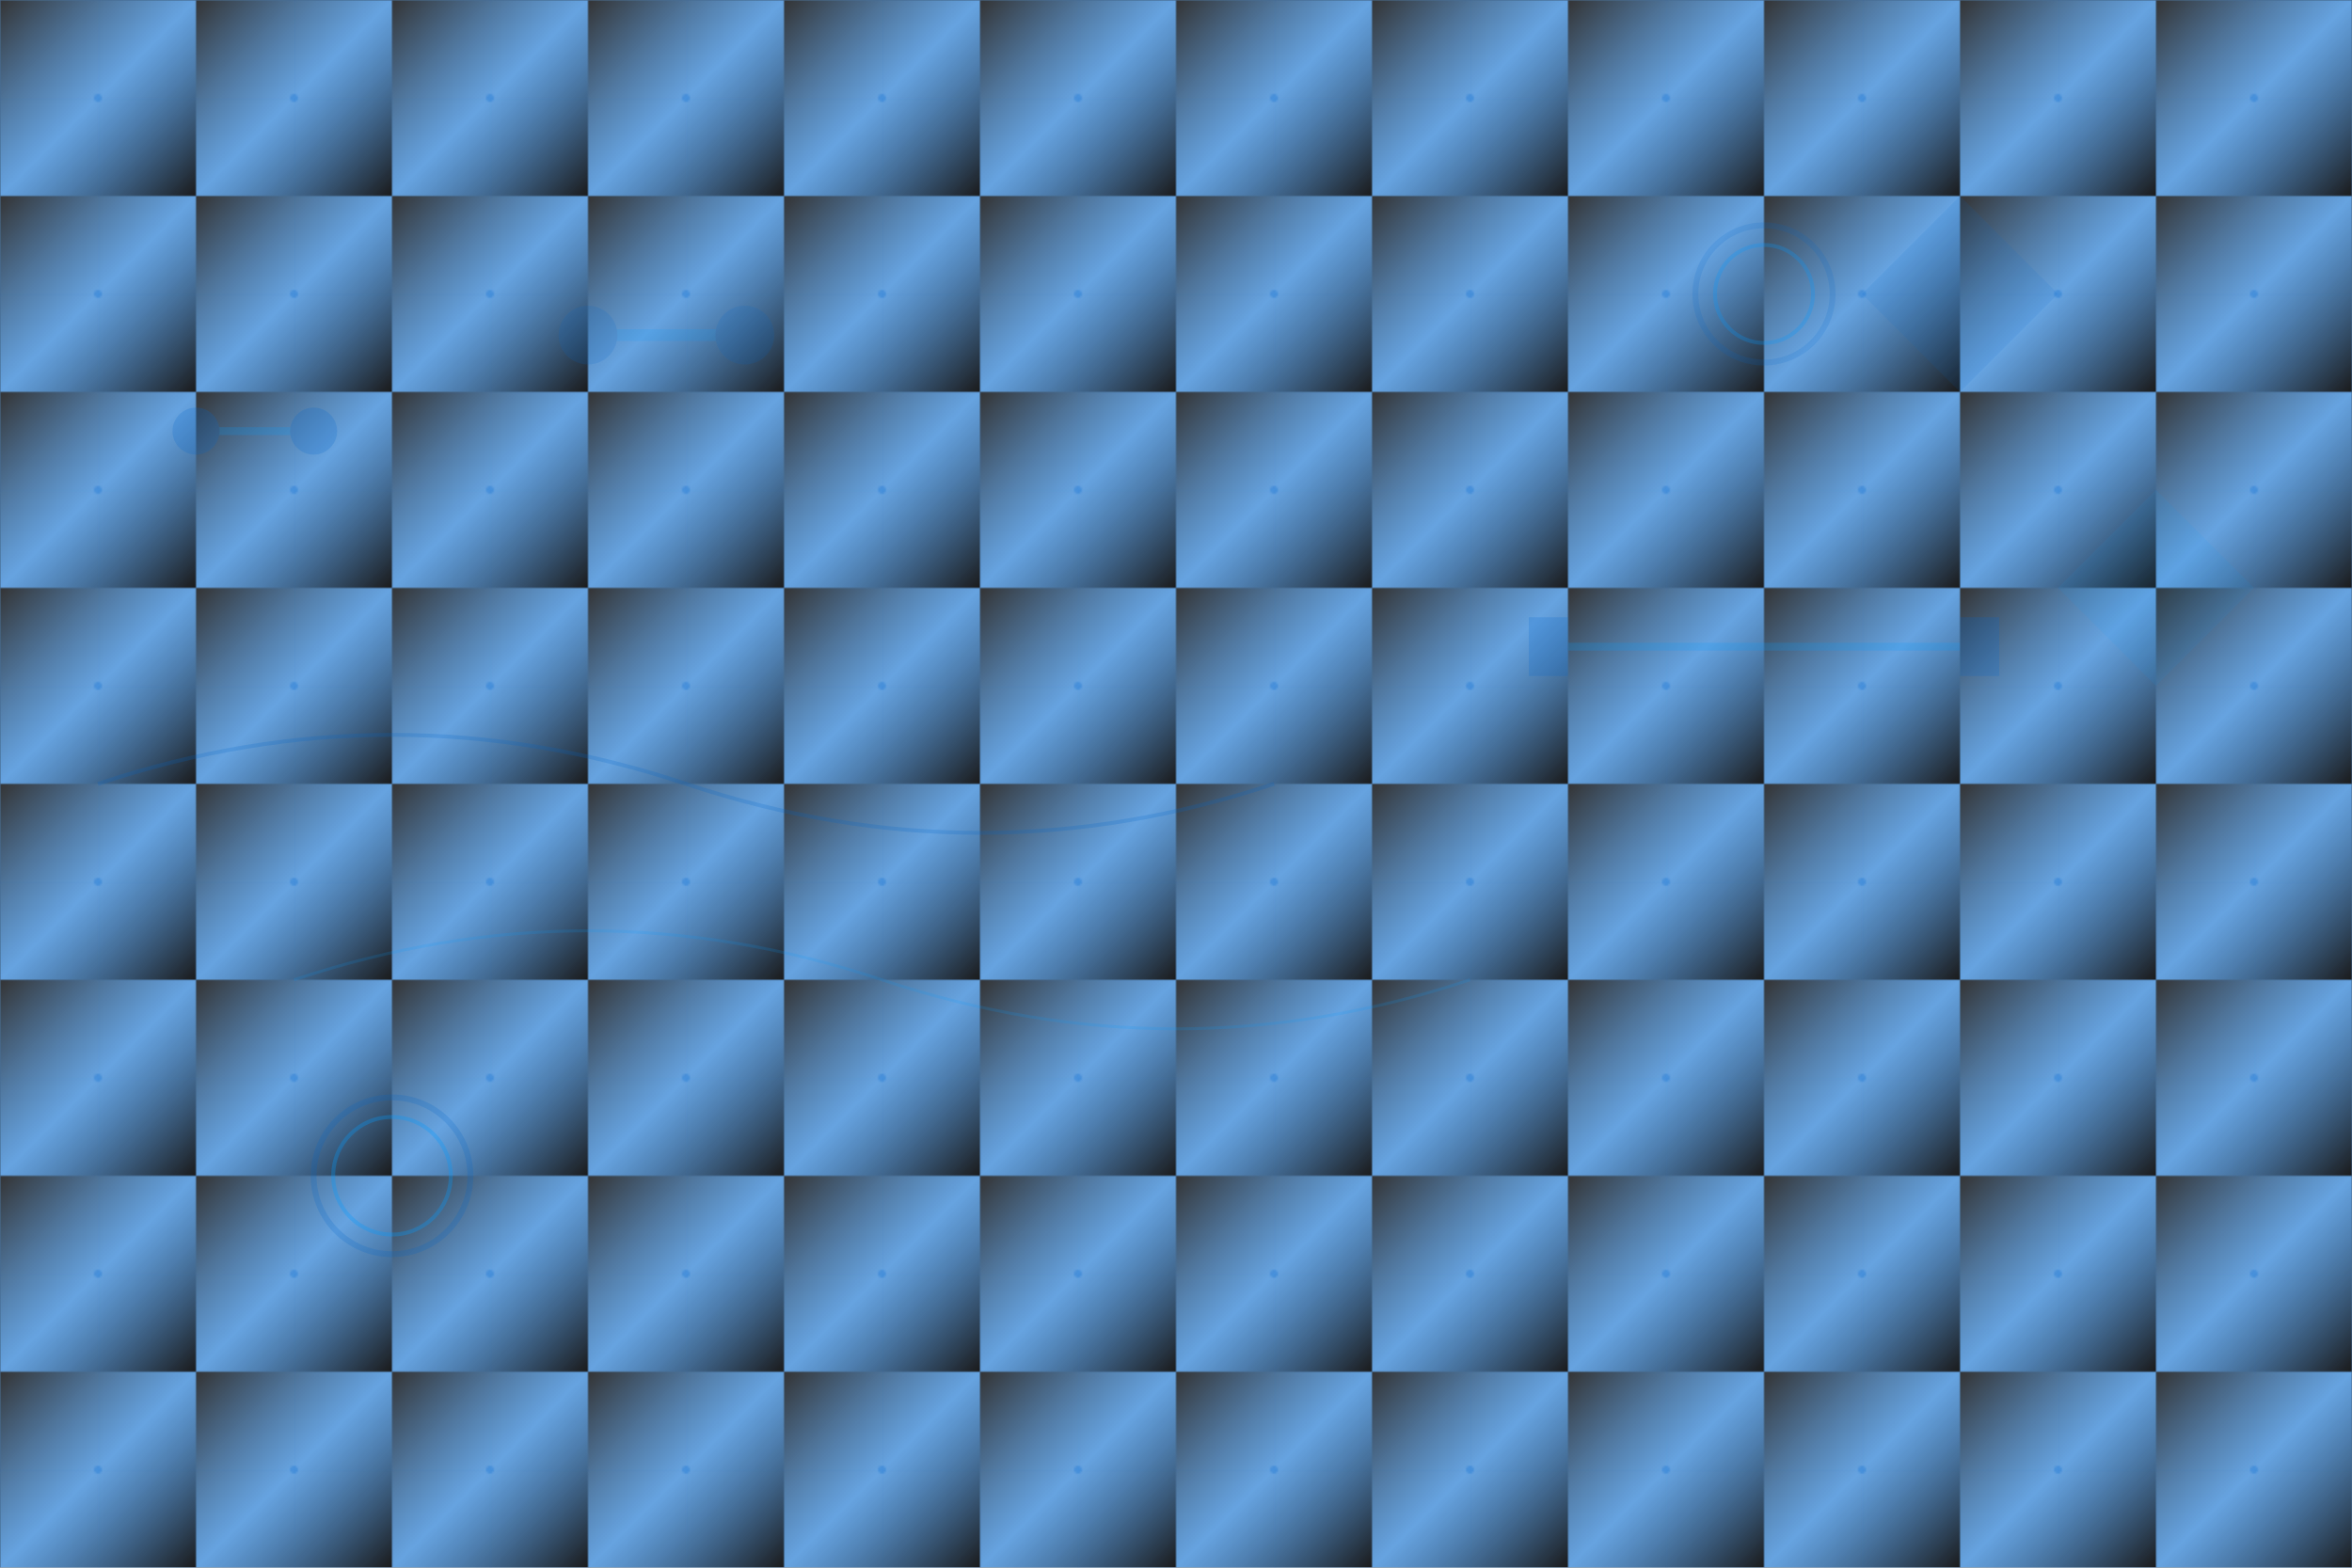 <svg xmlns="http://www.w3.org/2000/svg" viewBox="0 0 1200 800" fill="none">
  <defs>
    <linearGradient id="gymBg" x1="0%" y1="0%" x2="100%" y2="100%">
      <stop offset="0%" style="stop-color:#000000;stop-opacity:0.8"/>
      <stop offset="50%" style="stop-color:#0066cc;stop-opacity:0.6"/>
      <stop offset="100%" style="stop-color:#000000;stop-opacity:0.9"/>
    </linearGradient>
    <pattern id="gymPattern" patternUnits="userSpaceOnUse" width="100" height="100">
      <rect width="100" height="100" fill="url(#gymBg)"/>
      <circle cx="50" cy="50" r="2" fill="#0066cc" opacity="0.3"/>
    </pattern>
  </defs>
  
  <!-- Background -->
  <rect width="1200" height="800" fill="url(#gymPattern)"/>
  
  <!-- Gym equipment silhouettes -->
  <!-- Dumbbells -->
  <g transform="translate(100,200)" opacity="0.2">
    <rect x="0" y="18" width="60" height="4" fill="#0099ff"/>
    <circle cx="0" cy="20" r="12" fill="#0066cc"/>
    <circle cx="60" cy="20" r="12" fill="#0066cc"/>
  </g>
  
  <g transform="translate(300,150)" opacity="0.15">
    <rect x="0" y="18" width="80" height="6" fill="#0099ff"/>
    <circle cx="0" cy="21" r="15" fill="#0066cc"/>
    <circle cx="80" cy="21" r="15" fill="#0066cc"/>
  </g>
  
  <!-- Barbell -->
  <g transform="translate(800,300)" opacity="0.2">
    <rect x="0" y="28" width="200" height="4" fill="#0099ff"/>
    <rect x="-20" y="15" width="20" height="30" fill="#0066cc"/>
    <rect x="200" y="15" width="20" height="30" fill="#0066cc"/>
  </g>
  
  <!-- Weight plates -->
  <circle cx="200" cy="600" r="40" fill="none" stroke="#0066cc" stroke-width="3" opacity="0.2"/>
  <circle cx="200" cy="600" r="30" fill="none" stroke="#0099ff" stroke-width="2" opacity="0.3"/>
  
  <circle cx="900" cy="150" r="35" fill="none" stroke="#0066cc" stroke-width="3" opacity="0.15"/>
  <circle cx="900" cy="150" r="25" fill="none" stroke="#0099ff" stroke-width="2" opacity="0.25"/>
  
  <!-- Abstract muscle/strength lines -->
  <path d="M50 400 Q200 350 350 400 T650 400" stroke="#0066cc" stroke-width="2" fill="none" opacity="0.2"/>
  <path d="M150 500 Q300 450 450 500 T750 500" stroke="#0099ff" stroke-width="1.5" fill="none" opacity="0.15"/>
  
  <!-- Geometric shapes for modern look -->
  <polygon points="1000,100 1050,150 1000,200 950,150" fill="#0066cc" opacity="0.1"/>
  <polygon points="1100,250 1150,300 1100,350 1050,300" fill="#0099ff" opacity="0.08"/>
  
  <!-- Subtle grid pattern -->
  <defs>
    <pattern id="grid" patternUnits="userSpaceOnUse" width="50" height="50">
      <path d="M 50 0 L 0 0 0 50" fill="none" stroke="#0066cc" stroke-width="0.5" opacity="0.1"/>
    </pattern>
  </defs>
  <rect width="1200" height="800" fill="url(#grid)"/>
</svg>